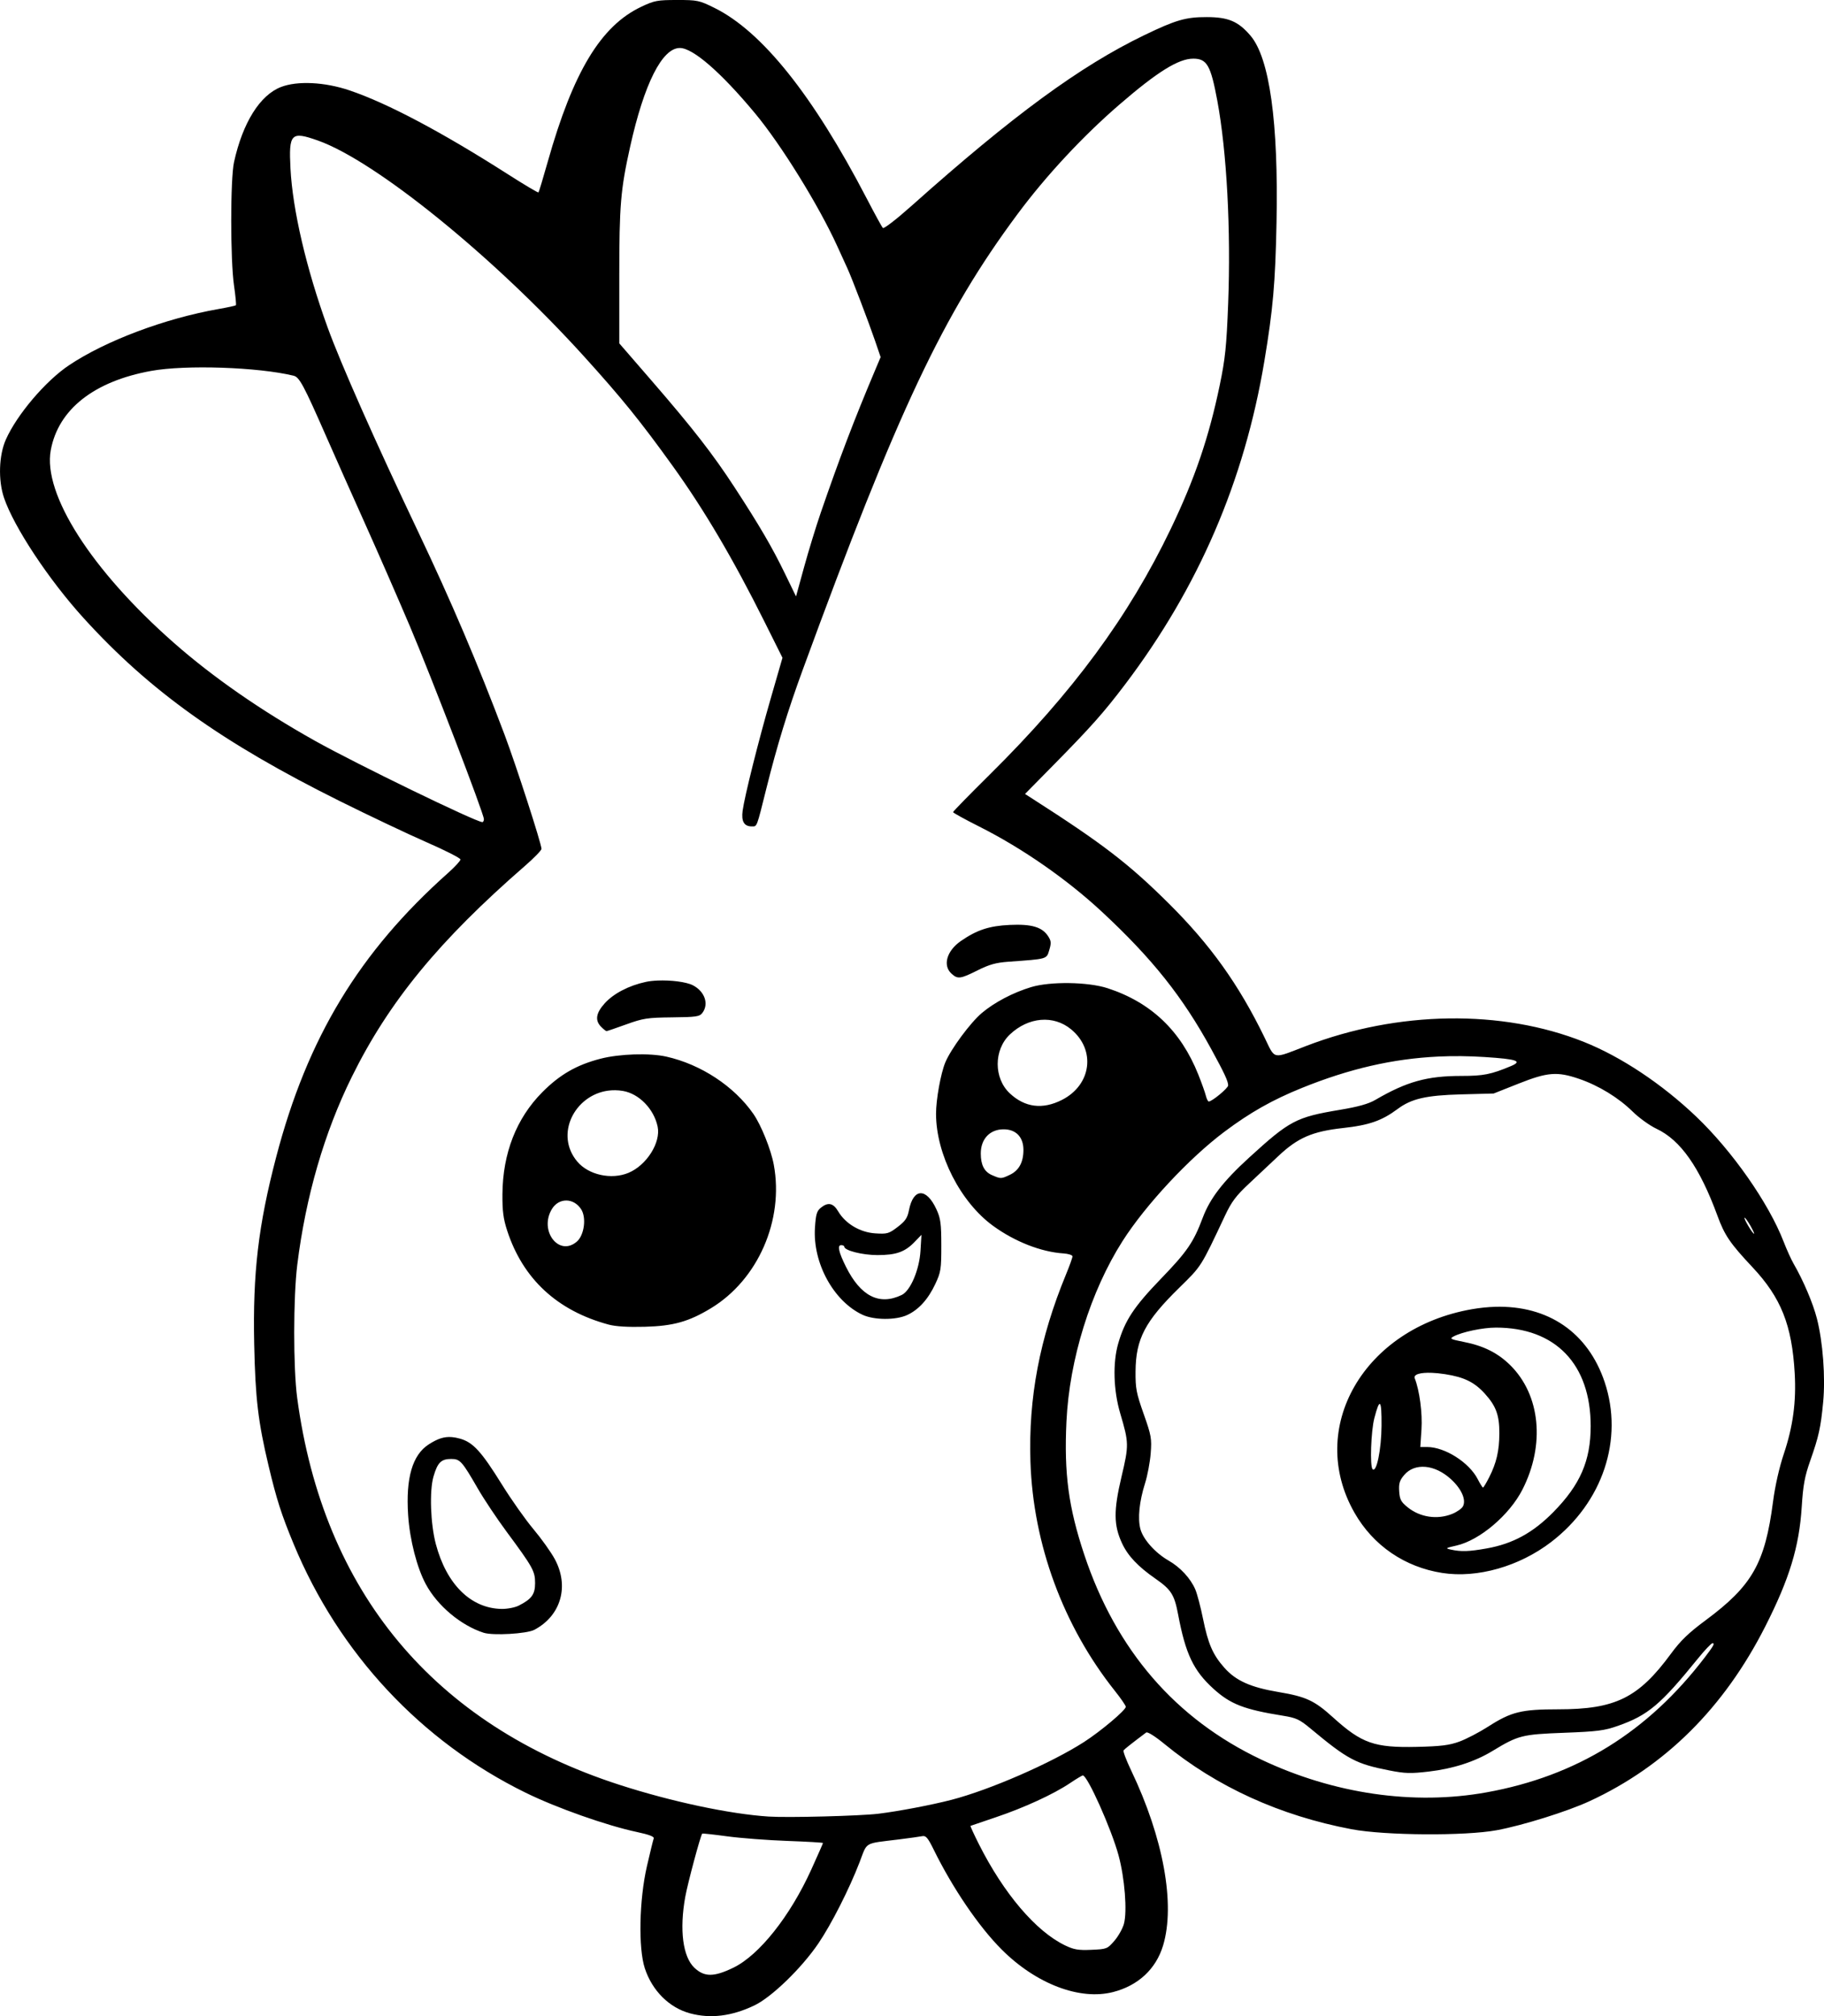 <?xml version="1.0" encoding="UTF-8" standalone="no"?>
<!-- Created with Inkscape (http://www.inkscape.org/) -->

<svg
   width="226.304mm"
   height="250.131mm"
   viewBox="0 0 226.304 250.131"
   version="1.1"
   id="svg1"
   xml:space="preserve"
   xmlns="http://www.w3.org/2000/svg"
   xmlns:svg="http://www.w3.org/2000/svg"><defs
     id="defs1" /><g
     id="layer1"
     transform="translate(-66.607,33.247)"><path
       id="path10"
       style="fill:#000000"
       d="m 150.602,-33.247 c -2.441,0 -2.806,0.069 -4.438,0.842 -5.01,2.373 -8.445,8.064 -11.594,19.208 -0.579,2.048 -1.098,3.77 -1.154,3.826 -0.056,0.056 -1.751,-0.952 -3.767,-2.24 -8.244,-5.266 -14.978,-8.834 -19.673,-10.421 -3.086,-1.043 -6.463,-1.21 -8.512,-0.419 -2.606,1.006 -4.743,4.425 -5.822,9.313 -0.461,2.089 -0.462,12.138 -0.002,15.31 0.187,1.29 0.292,2.394 0.233,2.453 -0.059,0.059 -1.048,0.273 -2.197,0.475 -6.615,1.165 -13.962,3.93 -18.493,6.957 -2.91,1.944 -6.462,6.118 -7.845,9.218 -0.875,1.96 -0.975,5.049 -0.234,7.238 1.227,3.626 5.561,10.175 9.881,14.928 8.212,9.038 17.179,15.441 31.801,22.71 3.638,1.809 8.49,4.107 10.782,5.109 2.292,1.001 4.167,1.957 4.167,2.123 0,0.167 -0.685,0.913 -1.521,1.658 -11.037,9.827 -17.47,20.456 -21.346,35.273 -2.215,8.466 -2.911,14.395 -2.724,23.193 0.144,6.765 0.486,9.65 1.796,15.146 0.988,4.143 1.581,5.99 3.1,9.657 5.618,13.561 15.807,24.485 28.772,30.848 3.86,1.895 10.05,4.08 13.831,4.883 1.49,0.317 2.155,0.571 2.071,0.791 -0.069,0.179 -0.45,1.738 -0.847,3.465 -0.954,4.147 -1.077,10.151 -0.26,12.645 0.914,2.788 3.035,4.9 5.618,5.594 2.54,0.683 5.161,0.36 7.973,-0.982 2.142,-1.022 5.854,-4.616 7.942,-7.69 1.61,-2.369 3.836,-6.754 5.109,-10.063 1.003,-2.606 0.473,-2.296 4.859,-2.841 1.31,-0.163 2.625,-0.346 2.924,-0.407 0.445,-0.091 0.699,0.207 1.416,1.667 2.355,4.793 5.614,9.581 8.447,12.409 4.27,4.262 9.676,6.323 13.81,5.264 3.113,-0.797 5.327,-2.859 6.205,-5.774 1.538,-5.11 0.038,-13.349 -3.946,-21.683 -0.61,-1.277 -1.042,-2.412 -0.96,-2.523 0.124,-0.167 1.023,-0.877 2.809,-2.219 0.162,-0.122 1.099,0.465 2.249,1.409 6.493,5.329 14.338,8.905 23.234,10.59 4.142,0.785 14.103,0.851 18.028,0.12 3.228,-0.601 8.741,-2.326 11.483,-3.593 9.401,-4.343 16.689,-11.584 21.807,-21.665 3.008,-5.923 4.219,-9.895 4.534,-14.864 0.17,-2.691 0.369,-3.768 1.048,-5.699 1.07,-3.041 1.309,-4.123 1.611,-7.293 0.294,-3.091 -0.033,-7.451 -0.777,-10.363 -0.487,-1.905 -1.68,-4.71 -2.899,-6.818 -0.294,-0.509 -0.849,-1.735 -1.232,-2.725 -1.859,-4.799 -6.375,-11.254 -10.868,-15.533 -4.239,-4.038 -9.301,-7.403 -13.898,-9.239 -10.183,-4.069 -23.102,-3.879 -34.49,0.506 -4.257,1.639 -3.784,1.739 -5.159,-1.088 -3.198,-6.573 -6.72,-11.493 -11.905,-16.635 -4.937,-4.896 -8.14,-7.357 -16.772,-12.89 l -1.027,-0.659 3.555,-3.611 c 4.634,-4.706 6.225,-6.498 8.847,-9.961 9.12,-12.045 14.811,-25.25 17.293,-40.124 1.073,-6.429 1.358,-9.667 1.508,-17.158 0.251,-12.484 -0.859,-20.455 -3.237,-23.233 -1.512,-1.766 -2.739,-2.287 -5.406,-2.294 -2.607,-0.007 -3.844,0.351 -7.769,2.245 -7.957,3.841 -16.299,9.956 -28.824,21.131 -1.923,1.715 -3.483,2.92 -3.609,2.785 -0.122,-0.131 -1.026,-1.785 -2.01,-3.677 -6.653,-12.792 -12.983,-20.711 -18.885,-23.628 -1.886,-0.932 -2.106,-0.978 -4.64,-0.978 z m 0.351,5.953 c 1.627,0 5.101,3.018 9.337,8.112 3.239,3.895 7.9,11.428 10.206,16.494 0.497,1.091 1.067,2.342 1.267,2.778 0.553,1.208 2.619,6.622 3.405,8.924 l 0.698,2.045 -0.7,1.659 c -2.612,6.189 -4.4,10.878 -6.736,17.667 -0.576,1.673 -1.5,4.69 -2.054,6.703 l -1.006,3.661 -1.392,-2.867 c -1.582,-3.258 -3.137,-5.92 -6.236,-10.672 -2.696,-4.135 -5.183,-7.331 -10.29,-13.229 l -4.01,-4.63 v -8.334 c 0,-8.807 0.161,-10.73 1.347,-16.064 1.736,-7.807 3.969,-12.246 6.162,-12.246 z m 63.687,1.323 c 1.713,0 2.177,0.805 2.997,5.209 1.179,6.334 1.7,16.088 1.346,25.218 -0.204,5.264 -0.363,6.806 -1.037,10.054 -1.346,6.494 -3.099,11.641 -6.083,17.859 -5.218,10.873 -12.146,20.277 -22.435,30.457 -2.517,2.49 -4.576,4.597 -4.576,4.683 0,0.085 1.459,0.889 3.241,1.786 5.349,2.691 10.885,6.537 15.251,10.598 6.235,5.799 10.002,10.534 13.553,17.035 1.631,2.987 2.086,3.965 2.086,4.487 0,0.337 -1.998,1.995 -2.405,1.995 -0.101,0 -0.265,-0.327 -0.364,-0.727 -0.099,-0.4 -0.522,-1.584 -0.94,-2.629 -2.166,-5.424 -5.86,-8.94 -11.24,-10.697 -2.432,-0.794 -7.119,-0.862 -9.511,-0.136 -2.243,0.68 -4.563,1.902 -6.119,3.223 -1.415,1.201 -3.821,4.458 -4.509,6.105 -0.573,1.371 -1.16,4.633 -1.155,6.407 0.015,5.025 3.027,10.932 7.076,13.879 2.692,1.96 5.964,3.242 8.728,3.421 0.618,0.04 1.124,0.205 1.124,0.367 2.2e-4,0.162 -0.361,1.17 -0.802,2.24 -3.277,7.946 -4.67,15.285 -4.413,23.238 0.331,10.231 4.069,20.377 10.472,28.424 0.747,0.939 1.358,1.828 1.358,1.977 0,0.416 -3.087,3.02 -5.173,4.364 -4.07,2.621 -11.685,5.943 -16.461,7.181 -2.465,0.639 -6.573,1.42 -9.057,1.723 -2.283,0.278 -11.209,0.508 -13.626,0.351 -4.838,-0.315 -12.069,-1.854 -18.521,-3.943 -23.023,-7.455 -36.741,-23.927 -39.966,-47.989 -0.498,-3.713 -0.491,-12.505 0.012,-16.544 1.055,-8.469 3.347,-16.366 6.756,-23.276 4.609,-9.343 10.814,-16.905 21.491,-26.191 1.128,-0.981 2.051,-1.931 2.051,-2.111 0,-0.627 -3.147,-10.356 -4.582,-14.167 -3.312,-8.791 -6.606,-16.524 -10.762,-25.265 -5.288,-11.12 -9.572,-20.791 -11.194,-25.268 -2.644,-7.3 -4.341,-14.57 -4.606,-19.726 -0.222,-4.331 0.07,-4.63 3.386,-3.46 7.169,2.531 21.841,14.427 33.025,26.778 4.705,5.196 6.994,8.024 11.004,13.595 3.912,5.435 7.514,11.546 11.422,19.383 l 2.206,4.422 -1.435,4.97 c -1.56,5.402 -3.258,12.182 -3.508,14.004 -0.181,1.318 0.183,1.947 1.127,1.947 0.679,0 0.581,0.255 1.832,-4.763 1.311,-5.259 2.647,-9.615 4.504,-14.684 11.781,-32.165 17.397,-44.078 26.653,-56.531 3.54,-4.763 8.084,-9.646 12.63,-13.573 4.704,-4.063 7.331,-5.699 9.151,-5.699 z M 94.159,12.374 c 3.332,0.113 6.68,0.457 8.883,0.993 0.709,0.173 1.254,1.188 4.022,7.493 1.054,2.401 3.227,7.283 4.829,10.848 1.602,3.565 4.1,9.28 5.552,12.7 2.698,6.359 9.199,23.297 9.199,23.969 0,0.205 -0.089,0.371 -0.198,0.368 -0.817,-0.02 -15.636,-7.217 -20.724,-10.066 C 98.999,54.917 93.027,50.772 88.17,46.497 77.947,37.499 71.901,28.037 72.906,22.604 c 0.935,-5.059 5.353,-8.546 12.462,-9.836 2.142,-0.389 5.459,-0.507 8.791,-0.394 z m 97.71,69.129 c -2.529,0.118 -4.06,0.623 -6.043,1.992 -1.745,1.205 -2.279,3.014 -1.189,4.03 0.783,0.729 1.108,0.691 3.257,-0.386 1.453,-0.728 2.28,-0.959 3.836,-1.071 4.875,-0.351 4.717,-0.306 5.06,-1.45 0.262,-0.874 0.24,-1.132 -0.147,-1.723 -0.746,-1.138 -2.052,-1.519 -4.775,-1.392 z m -43.653,6.9 c -0.541,0.022 -1.05,0.076 -1.475,0.167 -2.108,0.452 -4.008,1.441 -5.107,2.657 -1.095,1.212 -1.233,2.127 -0.439,2.921 0.291,0.291 0.589,0.53 0.662,0.53 0.073,0 1.174,-0.376 2.447,-0.836 2.105,-0.76 2.62,-0.838 5.686,-0.872 3.009,-0.033 3.413,-0.093 3.762,-0.554 0.834,-1.103 0.298,-2.662 -1.176,-3.425 -0.822,-0.425 -2.738,-0.655 -4.361,-0.589 z m 47.528,4.878 c 1.339,-0.114 2.662,0.271 3.754,1.171 3.097,2.553 2.533,6.898 -1.136,8.759 -2.401,1.218 -4.59,0.944 -6.465,-0.81 -2.011,-1.88 -2.009,-5.4 0.003,-7.305 1.151,-1.09 2.505,-1.701 3.844,-1.815 z m -50.457,4.287 c -1.485,0.048 -3.003,0.229 -4.174,0.532 -2.959,0.765 -5.043,1.962 -7.212,4.143 -3.227,3.246 -4.921,7.577 -4.957,12.676 -0.015,2.073 0.112,3.047 0.584,4.498 1.956,6.004 6.212,9.947 12.593,11.668 0.871,0.235 2.408,0.327 4.498,0.271 3.529,-0.096 5.444,-0.633 8.195,-2.3 5.834,-3.536 9.069,-10.922 7.797,-17.802 -0.348,-1.882 -1.562,-4.905 -2.532,-6.305 -2.377,-3.43 -6.524,-6.157 -10.814,-7.112 -1.04,-0.232 -2.493,-0.317 -3.978,-0.269 z m 99.764,0.265 c 1.885,-0.089 3.797,-0.068 5.763,0.059 4.023,0.259 4.733,0.506 3.241,1.13 -2.461,1.028 -3.397,1.214 -6.124,1.214 -4.273,0 -6.789,0.701 -10.692,2.977 -0.843,0.492 -2.126,0.851 -4.397,1.23 -5.424,0.907 -6.219,1.326 -11.249,5.919 -3.238,2.957 -4.863,5.064 -5.767,7.478 -1.129,3.018 -1.937,4.2 -5.143,7.519 -3.39,3.51 -4.511,5.207 -5.34,8.075 -0.69,2.39 -0.592,5.815 0.248,8.656 1.084,3.667 1.09,3.944 0.158,7.886 -0.988,4.181 -0.973,5.998 0.068,8.239 0.726,1.563 1.969,2.88 4.146,4.393 1.952,1.357 2.348,1.982 2.812,4.436 0.929,4.923 1.913,6.985 4.411,9.245 2.092,1.893 3.786,2.549 8.58,3.319 1.666,0.268 2.071,0.455 3.44,1.595 4.611,3.84 5.629,4.381 9.777,5.196 1.949,0.383 2.643,0.403 4.89,0.14 3.034,-0.356 5.709,-1.221 7.905,-2.554 3.197,-1.942 3.663,-2.061 8.877,-2.258 4.159,-0.158 5.008,-0.267 6.696,-0.862 3.728,-1.315 5.266,-2.61 9.923,-8.353 0.845,-1.043 1.656,-1.896 1.801,-1.896 0.315,0 0.147,0.311 -0.927,1.72 -7.096,9.305 -15.925,14.768 -27.124,16.785 -9.042,1.628 -18.934,0.189 -27.923,-4.064 -10.642,-5.035 -18.023,-13.576 -21.967,-25.421 -1.962,-5.892 -2.52,-10.066 -2.212,-16.536 0.367,-7.703 2.997,-16.157 6.961,-22.376 2.855,-4.48 8.253,-10.274 12.624,-13.552 3.207,-2.405 5.974,-3.969 9.65,-5.455 5.838,-2.36 11.24,-3.616 16.894,-3.882 z m 14.053,2.177 c 1.088,-0.086 2.064,0.123 3.423,0.589 2.436,0.835 4.888,2.335 6.648,4.066 0.791,0.778 2.115,1.733 2.941,2.12 3.004,1.409 5.378,4.797 7.589,10.834 0.875,2.39 1.564,3.399 4.318,6.333 3.56,3.792 4.914,7.191 5.254,13.192 0.2,3.521 -0.213,6.58 -1.345,9.961 -0.576,1.722 -1.09,3.992 -1.343,5.938 -0.998,7.658 -2.58,10.44 -8.388,14.744 -2.097,1.554 -3.089,2.512 -4.282,4.136 -4.03,5.484 -6.887,6.893 -13.982,6.893 -4.582,0 -5.83,0.308 -8.694,2.146 -1.112,0.713 -2.724,1.551 -3.581,1.862 -1.25,0.454 -2.292,0.583 -5.263,0.651 -5.266,0.121 -6.844,-0.433 -10.386,-3.642 -2.325,-2.107 -3.351,-2.585 -6.791,-3.164 -3.473,-0.584 -5.299,-1.407 -6.733,-3.036 -1.416,-1.609 -1.994,-2.943 -2.626,-6.062 -0.295,-1.455 -0.725,-3.087 -0.956,-3.628 -0.586,-1.368 -1.862,-2.749 -3.302,-3.572 -1.653,-0.945 -3.158,-2.623 -3.506,-3.909 -0.356,-1.315 -0.141,-3.435 0.575,-5.692 0.3,-0.946 0.615,-2.616 0.699,-3.711 0.141,-1.841 0.075,-2.212 -0.873,-4.895 -0.913,-2.583 -1.024,-3.166 -1.006,-5.284 0.034,-4.024 1.173,-6.199 5.438,-10.38 2.771,-2.717 2.633,-2.499 5.662,-8.935 0.809,-1.72 1.367,-2.464 2.979,-3.969 1.091,-1.019 2.71,-2.541 3.599,-3.382 2.436,-2.307 4.246,-3.095 8.071,-3.515 3.236,-0.355 4.807,-0.904 6.774,-2.367 1.71,-1.272 3.532,-1.691 7.858,-1.807 l 4.048,-0.108 3.086,-1.224 c 1.807,-0.717 3.007,-1.098 4.095,-1.184 z m -117.066,2.055 c 0.59,-0.082 1.214,-0.076 1.859,0.034 1.997,0.34 3.839,2.233 4.302,4.421 0.418,1.975 -1.364,4.801 -3.621,5.741 -2.119,0.883 -4.953,0.259 -6.347,-1.398 -2.837,-3.371 -0.325,-8.226 3.807,-8.798 z m 49.062,4.794 c 1.545,-0.013 2.484,0.953 2.484,2.554 0,1.531 -0.558,2.557 -1.682,3.09 v 5.2e-4 c -1.086,0.515 -1.121,0.516 -2.223,0.037 -0.949,-0.412 -1.387,-1.26 -1.387,-2.683 0,-1.794 1.116,-2.986 2.808,-2.999 z m -10.277,7.929 c -0.63,0.018 -1.172,0.722 -1.442,2.108 -0.187,0.962 -0.449,1.349 -1.405,2.078 -1.089,0.831 -1.29,0.888 -2.772,0.794 -1.882,-0.12 -3.698,-1.194 -4.599,-2.722 -0.62,-1.051 -1.26,-1.185 -2.164,-0.453 -0.496,0.401 -0.617,0.818 -0.724,2.489 -0.28,4.36 2.306,9.092 5.891,10.781 v -5.2e-4 c 1.43,0.674 4.141,0.69 5.556,0.034 1.432,-0.664 2.601,-1.958 3.492,-3.863 0.684,-1.464 0.741,-1.834 0.738,-4.763 -0.003,-2.727 -0.087,-3.358 -0.597,-4.47 -0.624,-1.361 -1.344,-2.03 -1.974,-2.012 z m -43.955,0.903 c 0.68,0.004 1.369,0.363 1.835,1.074 0.684,1.043 0.396,3.231 -0.53,4.027 -2.225,1.913 -4.723,-1.366 -3.086,-4.05 0.43,-0.705 1.101,-1.055 1.781,-1.05 z m 146.185,2.144 c 0.055,-0.055 0.37,0.368 0.7,0.94 0.329,0.572 0.545,1.04 0.48,1.04 -0.182,0 -1.294,-1.866 -1.18,-1.98 z m -102.121,2.113 -0.12,1.984 c -0.143,2.36 -1.248,4.96 -2.327,5.478 -2.782,1.334 -5.089,0.169 -6.919,-3.493 -0.902,-1.805 -1.099,-2.69 -0.598,-2.69 0.215,0 0.391,0.086 0.391,0.192 0,0.473 2.249,1.043 4.115,1.043 2.311,0 3.403,-0.385 4.598,-1.622 z m 71.192,8.93 c -0.934,0.027 -1.9,0.125 -2.894,0.298 -13.414,2.334 -20.572,14.751 -14.565,25.264 2.319,4.058 6.221,6.732 10.884,7.458 4.347,0.677 9.555,-0.805 13.52,-3.847 6.392,-4.904 9.008,-12.741 6.624,-19.843 -2.07,-6.165 -7.031,-9.516 -13.568,-9.33 z m 0.084,2.579 c 7.391,0 11.754,4.536 11.754,12.22 0,4.294 -1.295,7.278 -4.63,10.669 -2.523,2.565 -5.027,3.931 -8.265,4.508 -2.195,0.391 -3.172,0.425 -4.435,0.149 -0.739,-0.161 -0.693,-0.196 0.675,-0.505 2.886,-0.653 6.576,-3.782 8.189,-6.946 2.827,-5.546 2.231,-11.709 -1.488,-15.407 -1.54,-1.531 -3.316,-2.424 -5.787,-2.911 -1.648,-0.325 -1.788,-0.399 -1.278,-0.672 1.058,-0.566 3.624,-1.105 5.266,-1.105 z m -7.936,5.612 c 0.484,0.02 1.032,0.075 1.625,0.167 2.379,0.37 3.646,0.993 4.947,2.433 1.383,1.53 1.795,2.663 1.786,4.908 -0.009,2.175 -0.353,3.661 -1.266,5.463 v 5.2e-4 c -0.352,0.694 -0.694,1.261 -0.762,1.261 -0.067,0 -0.358,-0.462 -0.646,-1.026 -1.063,-2.084 -4.082,-4.005 -6.287,-4.002 l -0.847,5.1e-4 0.146,-2.183 c 0.133,-2 -0.24,-4.84 -0.832,-6.333 -0.196,-0.495 0.684,-0.748 2.136,-0.688 z m -6.442,3.881 c 0.141,0.15 0.195,1.039 0.183,2.691 -0.02,2.949 -0.622,5.87 -1.11,5.383 -0.35,-0.35 -0.2,-4.728 0.218,-6.332 0.339,-1.303 0.567,-1.891 0.708,-1.741 z m -115.171,4.093 c -0.955,-0.077 -1.775,0.202 -2.87,0.912 -2.018,1.308 -2.848,4.167 -2.546,8.76 0.202,3.071 1.096,6.551 2.208,8.601 1.446,2.666 4.332,5.086 7.155,5.999 1.161,0.375 5.354,0.134 6.294,-0.362 3.308,-1.746 4.364,-5.416 2.529,-8.789 -0.475,-0.873 -1.668,-2.545 -2.652,-3.715 -0.983,-1.17 -2.736,-3.653 -3.894,-5.518 -2.558,-4.117 -3.586,-5.242 -5.208,-5.696 -0.364,-0.102 -0.698,-0.167 -1.016,-0.193 z m -0.066,2.712 c 1.093,0 1.333,0.267 3.3,3.677 0.755,1.31 2.358,3.714 3.563,5.342 3.277,4.432 3.539,4.904 3.539,6.38 0,1.399 -0.426,1.985 -2.037,2.799 -0.466,0.235 -1.418,0.418 -2.117,0.407 -3.811,-0.063 -6.837,-3.046 -8.161,-8.049 -0.663,-2.502 -0.805,-6.606 -0.29,-8.376 0.506,-1.741 0.951,-2.181 2.205,-2.181 z m 120.872,0.981 c 1.041,0.093 2.17,0.614 3.178,1.544 1.304,1.202 1.897,2.557 1.469,3.357 -0.15,0.281 -0.755,0.703 -1.345,0.939 -1.845,0.738 -3.97,0.42 -5.514,-0.826 -0.822,-0.664 -0.983,-0.967 -1.05,-1.978 -0.064,-0.97 0.05,-1.348 0.611,-2.014 0.656,-0.78 1.61,-1.114 2.65,-1.021 z m -42.513,38.283 c 0.577,9e-4 3.545,6.639 4.433,9.915 0.768,2.83 1.091,6.943 0.668,8.493 -0.162,0.593 -0.696,1.542 -1.186,2.109 -0.868,1.005 -0.944,1.034 -2.846,1.117 -1.634,0.071 -2.172,-0.02 -3.278,-0.553 -3.62,-1.745 -7.61,-6.438 -10.702,-12.587 -0.608,-1.209 -1.068,-2.216 -1.023,-2.238 0.046,-0.022 1.452,-0.5 3.125,-1.063 3.511,-1.18 7.187,-2.87 9.221,-4.24 0.779,-0.524 1.493,-0.953 1.587,-0.953 z m -47.218,7.217 c 0.04,-0.04 1.432,0.112 3.093,0.337 1.662,0.225 5.015,0.481 7.453,0.569 2.437,0.088 4.432,0.205 4.432,0.26 0,0.055 -0.653,1.54 -1.452,3.3 -2.629,5.791 -6.464,10.618 -9.668,12.17 -2.411,1.168 -3.596,1.171 -4.828,0.011 -1.439,-1.356 -1.873,-4.697 -1.141,-8.782 0.307,-1.709 1.902,-7.656 2.11,-7.864 z" /></g></svg>
